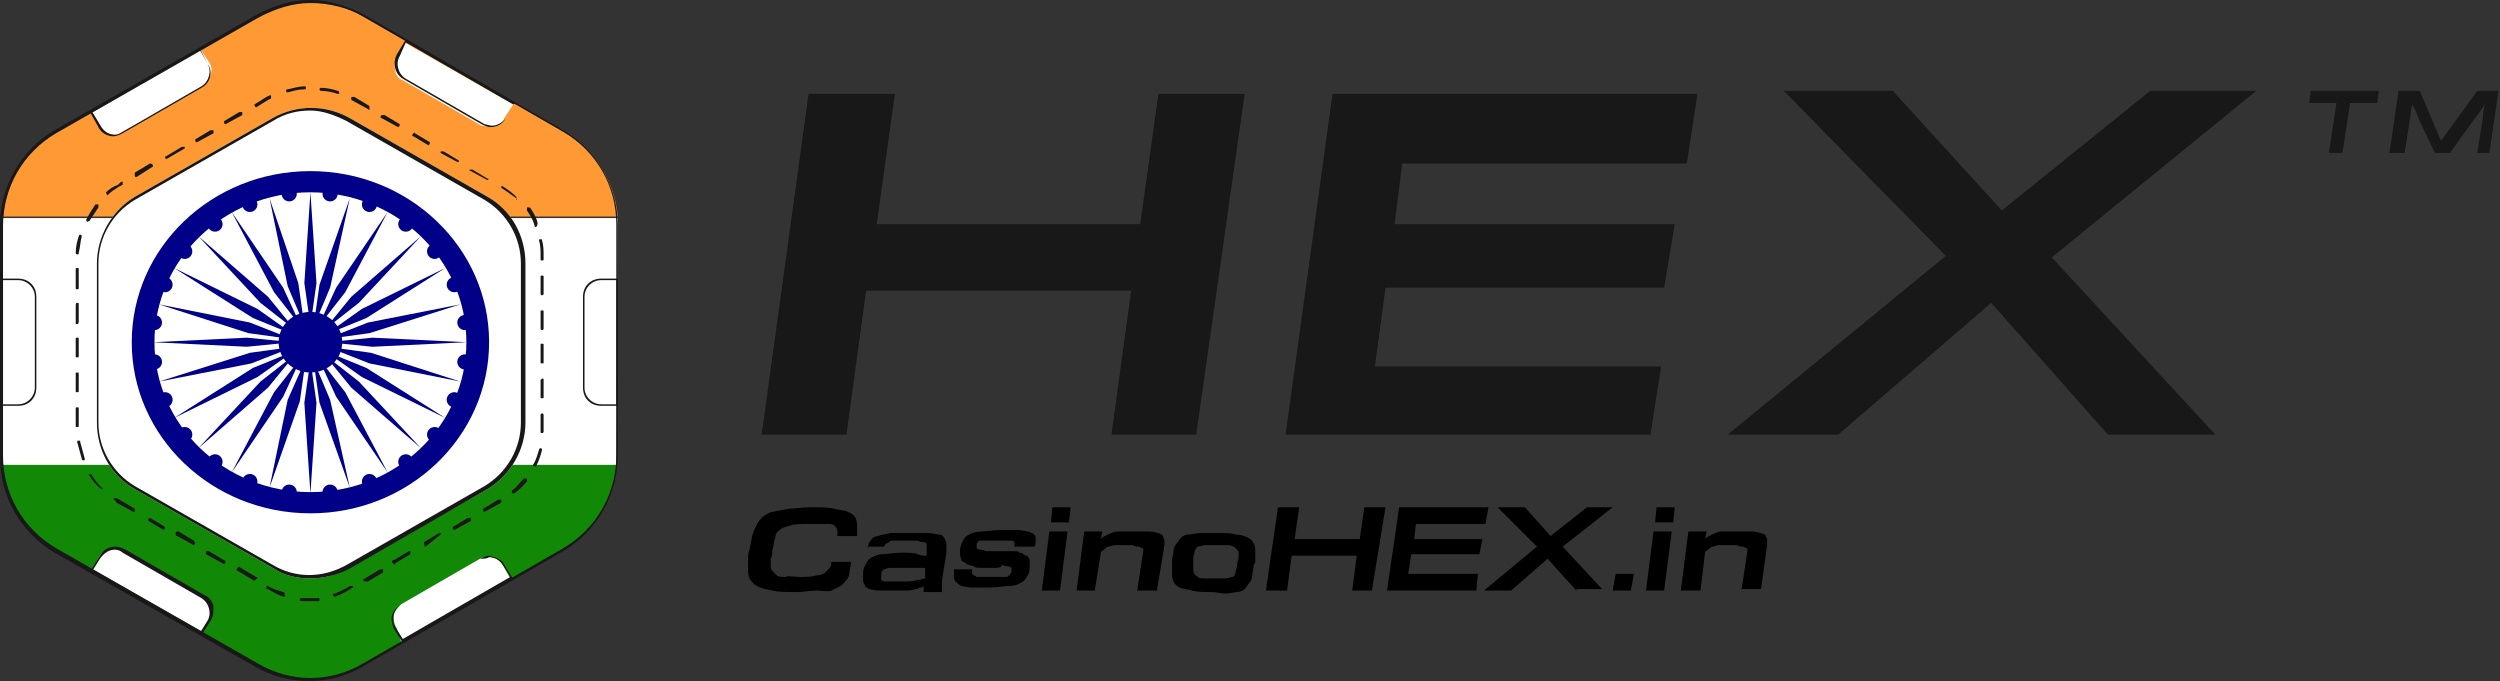 <?xml version="1.0" encoding="utf-8"?>
<!-- Generator: Adobe Illustrator 19.2.0, SVG Export Plug-In . SVG Version: 6.00 Build 0)  -->
<svg version="1.1" id="Layer_1" xmlns="http://www.w3.org/2000/svg" xmlns:xlink="http://www.w3.org/1999/xlink" x="0px" y="0px"
	 viewBox="0 0 165.1 45" style="enable-background:new 0 0 165.1 45;" xml:space="preserve">
<rect x="0" y="0" width="165.1" height="45" fill="#333333" stroke="none"/>
<style type="text/css">
	.st0{fill:#191818;}
	.st1{enable-background:new    ;}
	.st2{fill:#FF9933;}
	.st3{fill:#128807;}
	.st4{fill:#FFFFFF;}
	.st5{fill:#000088;}
</style>
<title>170x60px_IN</title>
<g id="Layer_2">
	<g id="Layer_1-2">
		<g>
			<path class="st0" d="M153.8,10.1l0.5-3.3h-1.8l0.1-0.8h4.5l-0.1,0.8h-1.8l-0.5,3.3H153.8z M163.6,10.1l0.3-1.9
				c0.1-0.6,0.1-1,0.2-1.3c-0.2,0.3-0.4,0.6-0.8,1.1l-1.5,2.1h-1L159.8,8c-0.2-0.5-0.3-0.8-0.5-1.1c-0.1,0.4-0.1,0.7-0.2,1.3
				l-0.3,1.9h-1l0.6-4.1h1.4l1.4,3.3l2.4-3.3h1.4l-0.6,4.1L163.6,10.1z"/>
		</g>
		<g>
			<polygon class="st0" points="73.4,28.7 74.7,19.2 57.2,19.2 55.9,28.7 50.3,28.7 53.4,6.2 59.1,6.2 57.9,14.8 75.3,14.8 
				76.5,6.2 82.2,6.2 79,28.7 			"/>
		</g>
		<g>
			<polygon class="st0" points="84.9,28.7 88,6.2 112.1,6.2 111.4,10.8 92.6,10.8 92.1,14.8 110.6,14.8 109.9,19 91.5,19 90.8,24.2 
				109.7,24.2 109,28.7 			"/>
		</g>
		<g>
			<polygon class="st0" points="139.2,28.7 131.5,20 121.4,28.7 114.1,28.7 128.5,16.9 117.8,6 125,6 132.2,13.9 142,6 149,6 
				135.5,17 146.3,28.7 			"/>
		</g>
		<g class="st1">
			<path d="M52.8,38.1c0.5,0,0.8,0,1.1-0.1c0.3,0,0.5-0.1,0.6-0.2c0.1-0.1,0.2-0.2,0.3-0.3c0.1-0.1,0.1-0.3,0.1-0.4h1.3
				c0,0.2-0.1,0.5-0.1,0.7s-0.1,0.4-0.2,0.5c-0.1,0.1-0.2,0.3-0.4,0.4c-0.2,0.1-0.4,0.2-0.6,0.3S54.3,39,53.9,39
				c-0.4,0-0.8,0.1-1.3,0.1c-0.6,0-1.2,0-1.6-0.1c-0.4-0.1-0.7-0.1-1-0.3c-0.2-0.1-0.4-0.3-0.5-0.5s-0.1-0.5-0.1-0.8
				c0-0.2,0-0.3,0-0.5c0-0.2,0-0.4,0.1-0.6c0.1-0.4,0.1-0.7,0.2-1c0.1-0.3,0.2-0.5,0.3-0.7c0.1-0.2,0.3-0.4,0.4-0.5
				c0.2-0.1,0.4-0.3,0.7-0.3c0.3-0.1,0.6-0.1,1-0.2c0.4,0,0.8-0.1,1.4-0.1c0.7,0,1.2,0,1.6,0.1c0.4,0.1,0.7,0.1,0.9,0.2
				c0.2,0.1,0.4,0.2,0.5,0.4s0.1,0.4,0.1,0.6c0,0.1,0,0.2,0,0.3c0,0.1,0,0.2,0,0.3h-1.3c0-0.2,0-0.3,0-0.4c0-0.1-0.1-0.2-0.2-0.3
				c-0.1-0.1-0.3-0.1-0.6-0.1s-0.6,0-1.1,0c-0.5,0-0.9,0-1.2,0.1s-0.5,0.1-0.7,0.3c-0.2,0.1-0.3,0.3-0.3,0.5
				c-0.1,0.2-0.1,0.5-0.2,0.9c0,0.2,0,0.3-0.1,0.5c0,0.1,0,0.3,0,0.4c0,0.2,0,0.3,0.1,0.4c0.1,0.1,0.2,0.2,0.3,0.3
				c0.1,0.1,0.3,0.1,0.6,0.1C52,38,52.4,38.1,52.8,38.1z"/>
			<path d="M57.3,36.3c0-0.3,0.1-0.5,0.2-0.6c0.1-0.2,0.3-0.3,0.5-0.3c0.2-0.1,0.5-0.1,0.8-0.2c0.3,0,0.8,0,1.3,0c0.5,0,0.9,0,1.2,0
				c0.3,0,0.5,0.1,0.7,0.1s0.3,0.1,0.4,0.3s0.1,0.3,0.1,0.4c0,0.1,0,0.1,0,0.2s0,0.2,0,0.3l-0.3,1.9c0,0.1,0,0.3,0,0.3s0,0.2,0,0.2
				c0,0.1,0,0.1,0,0.2H61c0,0,0-0.1,0-0.2c0,0,0,0,0-0.1c0,0,0,0,0-0.1c0,0-0.1,0.1-0.2,0.1c-0.1,0-0.2,0.1-0.3,0.1
				c-0.1,0-0.3,0.1-0.6,0.1c-0.2,0-0.5,0-0.9,0c-0.4,0-0.8,0-1,0c-0.3,0-0.5-0.1-0.6-0.1c-0.2-0.1-0.3-0.2-0.3-0.3
				c-0.1-0.1-0.1-0.2-0.1-0.4c0-0.1,0-0.1,0-0.2c0-0.1,0-0.1,0-0.2c0-0.2,0.1-0.4,0.2-0.6c0.1-0.2,0.2-0.3,0.4-0.4
				c0.2-0.1,0.4-0.2,0.7-0.2c0.3,0,0.7-0.1,1.2-0.1c0.5,0,0.9,0,1.1,0.1s0.5,0.1,0.6,0.1c0-0.1,0-0.2,0-0.3c0-0.1,0-0.1,0-0.2
				s0-0.1,0-0.1c0,0,0,0,0,0c0-0.1,0-0.1,0-0.2c0,0-0.1-0.1-0.2-0.1s-0.2,0-0.4-0.1c-0.2,0-0.4,0-0.7,0c-0.3,0-0.6,0-0.8,0
				c-0.2,0-0.3,0-0.4,0.1s-0.2,0.1-0.2,0.1s-0.1,0.1-0.1,0.2H57.3z M61.1,37.5c0,0-0.1,0-0.1,0c-0.1,0-0.1,0-0.3,0
				c-0.1,0-0.2,0-0.4,0s-0.4,0-0.6,0c-0.4,0-0.7,0-0.9,0c-0.2,0-0.4,0.1-0.4,0.1c-0.1,0-0.1,0.1-0.2,0.2c0,0.1,0,0.2,0,0.3
				c0,0.1,0,0.1,0,0.2c0,0,0.1,0.1,0.2,0.1c0.1,0,0.2,0,0.4,0c0.2,0,0.4,0,0.7,0c0.5,0,0.8,0,1.1-0.1c0.2,0,0.4-0.1,0.5-0.1
				L61.1,37.5z"/>
			<path d="M65.6,37.5c-0.3,0-0.6,0-0.8,0c-0.2,0-0.4,0-0.5-0.1s-0.2,0-0.3-0.1c-0.1,0-0.1,0-0.2-0.1c-0.1-0.1-0.3-0.1-0.3-0.2
				s-0.1-0.2-0.1-0.4c0-0.1,0-0.2,0-0.3c0-0.2,0.1-0.4,0.2-0.6s0.2-0.3,0.4-0.4c0.2-0.1,0.5-0.2,0.8-0.2s0.8-0.1,1.3-0.1
				c0.4,0,0.8,0,1.1,0s0.5,0.1,0.7,0.1c0.2,0.1,0.3,0.1,0.4,0.2c0.1,0.1,0.1,0.2,0.1,0.4c0,0.1,0,0.3-0.1,0.4H67c0-0.1,0-0.1,0-0.2
				c0,0,0-0.1,0-0.1c0,0-0.1-0.1-0.2-0.1s-0.2,0-0.4,0s-0.4,0-0.6,0c-0.2,0-0.4,0-0.5,0c-0.1,0-0.3,0-0.4,0c-0.1,0-0.2,0-0.2,0
				c-0.1,0-0.1,0-0.1,0.1c0,0-0.1,0.1-0.1,0.1c0,0.1,0,0.1,0,0.2c0,0.1,0,0.1,0,0.1c0,0,0.1,0.1,0.2,0.1c0.1,0,0.2,0,0.4,0.1
				c0.2,0,0.4,0,0.6,0c0.3,0,0.6,0,0.8,0c0.2,0,0.4,0,0.5,0c0.1,0,0.3,0,0.3,0.1c0.1,0,0.2,0,0.3,0.1c0.1,0.1,0.3,0.1,0.3,0.2
				c0.1,0.1,0.1,0.2,0.1,0.4c0,0.1,0,0.2,0,0.3c0,0.3-0.1,0.5-0.2,0.6c-0.1,0.2-0.2,0.3-0.4,0.4c-0.2,0.1-0.4,0.2-0.8,0.2
				c-0.3,0-0.7,0.1-1.2,0.1s-0.9,0-1.2,0c-0.3,0-0.6-0.1-0.7-0.1c-0.2-0.1-0.3-0.2-0.4-0.3c-0.1-0.1-0.1-0.2-0.1-0.4
				c0-0.1,0-0.1,0-0.2c0-0.1,0-0.1,0-0.2h1.2c0,0,0,0.1,0,0.1c0,0,0,0.1,0,0.1c0,0.1,0,0.1,0,0.1c0,0,0.1,0.1,0.1,0.1s0.1,0,0.2,0.1
				c0.1,0,0.2,0,0.4,0c0.2,0,0.4,0,0.6,0c0.2,0,0.4,0,0.5,0c0.1,0,0.3,0,0.4,0c0.1,0,0.2,0,0.2-0.1c0.1,0,0.1,0,0.1-0.1
				c0,0,0.1-0.1,0.1-0.1c0-0.1,0-0.1,0-0.2c0-0.1,0-0.1,0-0.1c0,0-0.1-0.1-0.2-0.1c-0.1,0-0.2,0-0.4-0.1
				C66.1,37.5,65.9,37.5,65.6,37.5z"/>
			<path d="M68.8,39l0.5-3.9h1.2L70,39H68.8z M69.4,34.5l0.1-1h1.2l-0.1,1H69.4z"/>
			<path d="M75.1,39l0.4-2.6c0,0,0,0,0-0.1c0-0.1,0-0.1-0.1-0.1c0,0-0.1-0.1-0.2-0.1c-0.1,0-0.2,0-0.4-0.1c-0.2,0-0.4,0-0.7,0
				c-0.2,0-0.4,0-0.5,0s-0.3,0.1-0.4,0.1c-0.1,0-0.2,0.1-0.3,0.2c-0.1,0.1-0.2,0.1-0.2,0.2L72.3,39h-1.2l0.5-3.9h1.2l-0.1,0.5
				c0.1-0.1,0.2-0.2,0.3-0.2c0.1-0.1,0.2-0.1,0.4-0.2c0.2-0.1,0.3-0.1,0.6-0.1s0.5,0,0.8,0c0.4,0,0.8,0,1.1,0c0.3,0,0.5,0.1,0.6,0.1
				c0.2,0.1,0.3,0.1,0.3,0.2s0.1,0.2,0.1,0.3c0,0.1,0,0.2,0,0.3L76.4,39H75.1z"/>
			<path d="M80,39.1c-0.5,0-0.9,0-1.3-0.1c-0.3-0.1-0.6-0.1-0.8-0.2c-0.2-0.1-0.3-0.2-0.4-0.4s-0.1-0.4-0.1-0.6c0-0.1,0-0.2,0-0.3
				s0-0.2,0-0.4c0-0.3,0.1-0.5,0.1-0.7s0.1-0.4,0.2-0.5c0.1-0.1,0.2-0.3,0.3-0.4c0.1-0.1,0.3-0.2,0.5-0.2s0.5-0.1,0.8-0.1
				c0.3,0,0.7,0,1.1,0c0.5,0,0.9,0,1.2,0.1c0.3,0,0.6,0.1,0.8,0.2c0.2,0.1,0.3,0.2,0.4,0.4c0.1,0.2,0.1,0.3,0.1,0.6
				c0,0.1,0,0.2,0,0.4s0,0.3-0.1,0.4c0,0.3-0.1,0.5-0.1,0.7s-0.1,0.4-0.2,0.5s-0.2,0.3-0.3,0.4c-0.1,0.1-0.3,0.2-0.5,0.2
				s-0.5,0.1-0.8,0.1S80.4,39.1,80,39.1z M80.1,38.2c0.3,0,0.6,0,0.8,0s0.4-0.1,0.5-0.1s0.2-0.2,0.2-0.3c0-0.1,0.1-0.3,0.1-0.5
				c0-0.2,0.1-0.4,0.1-0.5c0-0.1,0-0.2,0-0.2c0-0.1,0-0.2-0.1-0.3s-0.1-0.1-0.2-0.2c-0.1,0-0.2-0.1-0.4-0.1c-0.2,0-0.4,0-0.7,0
				c-0.3,0-0.6,0-0.8,0c-0.2,0-0.4,0.1-0.5,0.1c-0.1,0.1-0.2,0.2-0.2,0.3c0,0.1-0.1,0.3-0.1,0.5c0,0.1,0,0.2,0,0.3s0,0.1,0,0.2
				s0,0.1,0,0.1s0,0.1,0,0.1c0,0.1,0,0.2,0.1,0.3c0,0.1,0.1,0.1,0.2,0.2s0.3,0.1,0.4,0.1C79.6,38.2,79.8,38.2,80.1,38.2z"/>
			<path d="M89.3,39l0.3-2.3h-4.3L85,39h-1.4l0.8-5.5h1.4l-0.3,2.1h4.3l0.3-2.1h1.4L90.6,39H89.3z"/>
			<path d="M91.6,39l0.8-5.5h5.9l-0.2,1.1h-4.6l-0.1,1h4.5l-0.2,1h-4.5l-0.2,1.3h4.6L97.5,39H91.6z"/>
			<path d="M104.1,39l-1.9-2.1L99.8,39H98l3.5-2.9l-2.6-2.6h1.8l1.7,1.9l2.4-1.9h1.7l-3.3,2.6l2.6,2.8H104.1z"/>
			<path d="M106.5,39l0.2-1.1h1.2l-0.2,1.1H106.5z"/>
			<path d="M108.7,39l0.5-3.9h1.2l-0.5,3.9H108.7z M109.3,34.5l0.1-1h1.2l-0.1,1H109.3z"/>
			<path d="M115,39l0.4-2.6c0,0,0,0,0-0.1c0-0.1,0-0.1-0.1-0.1c0,0-0.1-0.1-0.2-0.1c-0.1,0-0.2,0-0.4-0.1c-0.2,0-0.4,0-0.7,0
				c-0.2,0-0.4,0-0.5,0s-0.3,0.1-0.4,0.1c-0.1,0-0.2,0.1-0.3,0.2c-0.1,0.1-0.2,0.1-0.2,0.2l-0.3,2.5H111l0.5-3.9h1.2l-0.1,0.5
				c0.1-0.1,0.2-0.2,0.3-0.2c0.1-0.1,0.2-0.1,0.4-0.2c0.2-0.1,0.3-0.1,0.5-0.1s0.5,0,0.8,0c0.4,0,0.8,0,1.1,0c0.3,0,0.5,0.1,0.6,0.1
				c0.2,0.1,0.3,0.1,0.3,0.2c0.1,0.1,0.1,0.2,0.1,0.3c0,0.1,0,0.2,0,0.3l-0.4,2.9H115z"/>
		</g>
		<g>
			<path class="st2" d="M37.2,8.7L24,1.1c-2.2-1.3-4.9-1.3-7.1,0L3.7,8.7c-2,1.2-3.3,3.3-3.5,5.6h40.6C40.6,12,39.3,9.9,37.2,8.7z"
				/>
		</g>
		<g>
			<path class="st3" d="M3.7,36.3l13.2,7.6c2.2,1.3,4.9,1.3,7.1,0l13.2-7.6c2-1.2,3.3-3.3,3.5-5.6H0.1C0.3,33,1.6,35.1,3.7,36.3z"/>
		</g>
		<g>
			<path class="st4" d="M40.8,14.9c0-0.2,0-0.4,0-0.5H0.1c0,0.2,0,0.4,0,0.5v15.3c0,0.2,0,0.4,0,0.5h40.6c0-0.2,0-0.4,0-0.5
				L40.8,14.9z"/>
		</g>
		<g id="_Group_">
			<g>
				<path class="st4" d="M20.5,38.2c-0.9,0-1.8-0.2-2.5-0.7l-9.1-5.2c-1.6-0.9-2.5-2.6-2.5-4.4V17.4c0-1.8,1-3.5,2.5-4.4l9.1-5.2
					c1.6-0.9,3.5-0.9,5.1,0l9.1,5.2c1.6,0.9,2.5,2.6,2.5,4.4v10.5c0,1.8-1,3.5-2.5,4.4L23,37.5C22.2,38,21.3,38.2,20.5,38.2z"/>
			</g>
		</g>
		<g>
			<ellipse class="st5" cx="20.5" cy="22.6" rx="11.8" ry="11.3"/>
		</g>
		<g>
			<ellipse class="st4" cx="20.5" cy="22.6" rx="10.3" ry="9.9"/>
		</g>
		<g>
			<ellipse class="st5" cx="20.5" cy="22.6" rx="2.1" ry="2"/>
		</g>
		<g id="b">
			<g id="a">
				<g>
					<ellipse class="st5" cx="30.7" cy="23.9" rx="0.5" ry="0.5"/>
				</g>
				<g>
					<path class="st5" d="M20.5,32.6l0.4-6l-0.4-2.8l-0.4,2.8L20.5,32.6z"/>
				</g>
			</g>
			<g id="a-2">
				<g>
					<ellipse class="st5" cx="30" cy="26.4" rx="0.5" ry="0.5"/>
				</g>
				<g>
					<path class="st5" d="M17.8,32.2l2-5.7l0.4-2.8L19,26.4L17.8,32.2z"/>
				</g>
			</g>
		</g>
		<g id="c">
			<g id="b-2">
				<g id="a-3">
					<g>
						<ellipse class="st5" cx="28.7" cy="28.7" rx="0.5" ry="0.5"/>
					</g>
					<g>
						<path class="st5" d="M15.3,31.2l3.4-5l1.2-2.6l-1.8,2.3L15.3,31.2z"/>
					</g>
				</g>
				<g id="a-4">
					<g>
						<ellipse class="st5" cx="26.8" cy="30.5" rx="0.5" ry="0.5"/>
					</g>
					<g>
						<path class="st5" d="M13.1,29.6l4.6-4l1.8-2.2l-2.3,1.8L13.1,29.6z"/>
					</g>
				</g>
			</g>
		</g>
		<g id="d">
			<g id="b-3">
				<g id="a-5">
					<g>
						<ellipse class="st5" cx="24.4" cy="31.8" rx="0.5" ry="0.5"/>
					</g>
					<g>
						<path class="st5" d="M11.5,27.6l5.5-2.7l2.4-1.7l-2.7,1.1L11.5,27.6z"/>
					</g>
				</g>
				<g id="a-6">
					<g>
						<ellipse class="st5" cx="21.8" cy="32.5" rx="0.5" ry="0.5"/>
					</g>
					<g>
						<path class="st5" d="M10.5,25.2l6.1-1.2l2.8-1.1l-2.9,0.4L10.5,25.2z"/>
					</g>
				</g>
			</g>
			<g id="c-2">
				<g id="b-4">
					<g id="a-7">
						<g>
							<ellipse class="st5" cx="19.1" cy="32.5" rx="0.5" ry="0.5"/>
						</g>
						<g>
							<path class="st5" d="M10.1,22.6l6.2,0.3l3-0.3l-3-0.3L10.1,22.6z"/>
						</g>
					</g>
					<g id="a-8">
						<g>
							<ellipse class="st5" cx="16.5" cy="31.8" rx="0.5" ry="0.5"/>
						</g>
						<g>
							<path class="st5" d="M10.5,20.1l5.9,1.9l2.9,0.4l-2.8-1.1L10.5,20.1z"/>
						</g>
					</g>
				</g>
			</g>
		</g>
		<g id="b-5">
			<g id="a-9">
				<g>
					<ellipse class="st5" cx="14.2" cy="30.5" rx="0.5" ry="0.5"/>
				</g>
				<g>
					<path class="st5" d="M11.5,17.7l5.2,3.3l2.7,1.1L17,20.4L11.5,17.7z"/>
				</g>
			</g>
			<g id="a-10">
				<g>
					<ellipse class="st5" cx="12.2" cy="28.7" rx="0.5" ry="0.5"/>
				</g>
				<g>
					<path class="st5" d="M13.1,15.6l4.1,4.4l2.3,1.8l-1.8-2.2L13.1,15.6z"/>
				</g>
			</g>
		</g>
		<g id="c-3">
			<g id="b-6">
				<g id="a-11">
					<g>
						<ellipse class="st5" cx="10.9" cy="26.4" rx="0.5" ry="0.5"/>
					</g>
					<g>
						<path class="st5" d="M15.3,14l2.8,5.3l1.8,2.3L18.7,19L15.3,14z"/>
					</g>
				</g>
				<g id="a-12">
					<g>
						<ellipse class="st5" cx="10.2" cy="23.9" rx="0.5" ry="0.5"/>
					</g>
					<g>
						<path class="st5" d="M17.8,13.1l1.2,5.8l1.1,2.6l-0.4-2.8L17.8,13.1z"/>
					</g>
				</g>
			</g>
		</g>
		<g id="d-2">
			<g id="b-7">
				<g id="a-13">
					<g>
						<ellipse class="st5" cx="10.2" cy="21.3" rx="0.5" ry="0.5"/>
					</g>
					<g>
						<path class="st5" d="M20.5,12.7l-0.4,6l0.4,2.8l0.4-2.8L20.5,12.7z"/>
					</g>
				</g>
				<g id="a-14">
					<g>
						<ellipse class="st5" cx="10.9" cy="18.8" rx="0.5" ry="0.5"/>
					</g>
					<g>
						<path class="st5" d="M23.1,13.1l-2,5.7l-0.4,2.8l1.1-2.6L23.1,13.1z"/>
					</g>
				</g>
			</g>
			<g id="c-4">
				<g id="b-8">
					<g id="a-15">
						<g>
							<ellipse class="st5" cx="12.2" cy="16.6" rx="0.5" ry="0.5"/>
						</g>
						<g>
							<path class="st5" d="M25.6,14l-3.4,5l-1.2,2.6l1.8-2.3L25.6,14z"/>
						</g>
					</g>
					<g id="a-16">
						<g>
							<ellipse class="st5" cx="14.2" cy="14.8" rx="0.5" ry="0.5"/>
						</g>
						<g>
							<path class="st5" d="M27.8,15.6l-4.6,4l-1.8,2.2l2.3-1.8L27.8,15.6z"/>
						</g>
					</g>
				</g>
			</g>
		</g>
		<g id="b-9">
			<g id="a-17">
				<g>
					<ellipse class="st5" cx="16.5" cy="13.5" rx="0.5" ry="0.5"/>
				</g>
				<g>
					<path class="st5" d="M29.4,17.7l-5.5,2.7l-2.4,1.7l2.7-1.1L29.4,17.7z"/>
				</g>
			</g>
			<g id="a-18">
				<g>
					<ellipse class="st5" cx="19.1" cy="12.8" rx="0.5" ry="0.5"/>
				</g>
				<g>
					<path class="st5" d="M30.4,20.1l-6.1,1.2l-2.8,1.1l2.9-0.4L30.4,20.1z"/>
				</g>
			</g>
		</g>
		<g id="c-5">
			<g id="b-10">
				<g id="a-19">
					<g>
						<ellipse class="st5" cx="21.8" cy="12.8" rx="0.5" ry="0.5"/>
					</g>
					<g>
						<path class="st5" d="M30.8,22.6l-6.2-0.3l-3,0.3l3,0.3L30.8,22.6z"/>
					</g>
				</g>
				<g id="a-20">
					<g>
						<ellipse class="st5" cx="24.4" cy="13.5" rx="0.5" ry="0.5"/>
					</g>
					<g>
						<path class="st5" d="M30.4,25.2l-5.9-1.9l-2.9-0.4l2.8,1.1L30.4,25.2z"/>
					</g>
				</g>
			</g>
		</g>
		<g id="d-3">
			<g id="b-11">
				<g id="a-21">
					<g>
						<ellipse class="st5" cx="26.8" cy="14.8" rx="0.5" ry="0.5"/>
					</g>
					<g>
						<path class="st5" d="M29.4,27.6l-5.2-3.3l-2.7-1.1l2.4,1.7L29.4,27.6z"/>
					</g>
				</g>
				<g id="a-22">
					<g>
						<ellipse class="st5" cx="28.7" cy="16.6" rx="0.5" ry="0.5"/>
					</g>
					<g>
						<path class="st5" d="M27.8,29.6l-4.1-4.4l-2.3-1.8l1.8,2.2L27.8,29.6z"/>
					</g>
				</g>
			</g>
			<g id="c-6">
				<g id="b-12">
					<g id="a-23">
						<g>
							<ellipse class="st5" cx="30" cy="18.8" rx="0.5" ry="0.5"/>
						</g>
						<g>
							<path class="st5" d="M25.6,31.2l-2.8-5.3L21,23.6l1.2,2.6L25.6,31.2z"/>
						</g>
					</g>
					<g id="a-24">
						<g>
							<ellipse class="st5" cx="30.7" cy="21.3" rx="0.5" ry="0.5"/>
						</g>
						<g>
							<path class="st5" d="M23.1,32.2l-1.3-5.8l-1.1-2.6l0.4,2.8L23.1,32.2z"/>
						</g>
					</g>
				</g>
			</g>
		</g>
		<g>
			<path class="st4" d="M0.2,26.7v-8.3h1.1c0.6,0,1.1,0.5,1.1,1.1v6c0,0.6-0.5,1.1-1.1,1.1c0,0,0,0,0,0H0.2z"/>
		</g>
		<g>
			<path class="st4" d="M7.6,8.9c-0.4,0-0.8-0.2-1-0.6L6,7.4l7.2-4.2l0.6,0.9c0.2,0.3,0.2,0.6,0.1,0.9c-0.1,0.3-0.3,0.6-0.5,0.7
				l-5.2,3C7.9,8.9,7.7,8.9,7.6,8.9L7.6,8.9z"/>
		</g>
		<g>
			<path class="st4" d="M32.4,8.4c-0.2,0-0.4-0.1-0.6-0.1l-5.2-3c-0.3-0.1-0.5-0.4-0.5-0.7c-0.1-0.3,0-0.6,0.1-0.9l0.5-0.9l7.2,4.1
				l-0.6,0.9C33.2,8.2,32.8,8.4,32.4,8.4L32.4,8.4z"/>
		</g>
		<g>
			<path class="st4" d="M39.7,26.7c-0.6,0-1.1-0.5-1.1-1.1v-6c0-0.6,0.5-1.1,1.1-1.1h1v8.3H39.7z"/>
		</g>
		<g>
			<path class="st4" d="M6.1,37.6l0.5-0.9c0.3-0.5,1-0.7,1.6-0.4l5.2,3c0.3,0.2,0.5,0.4,0.5,0.7c0.1,0.3,0,0.6-0.1,0.9l-0.5,0.8
				L6.1,37.6z"/>
		</g>
		<g>
			<path class="st4" d="M26.2,41.5C26,41.2,26,40.9,26,40.6c0.1-0.3,0.3-0.5,0.5-0.7l5.2-3c0.5-0.3,1.2-0.1,1.5,0.4c0,0,0,0,0,0
				l0.5,0.9l-7.2,4.2L26.2,41.5z"/>
		</g>
		<g>
			<path class="st0" d="M20.5,0.2c1.2,0,2.5,0.3,3.5,0.9l13.2,7.6c2.2,1.3,3.5,3.6,3.5,6.1v15.3c0,2.5-1.3,4.8-3.5,6.1L24,43.8
				c-2.2,1.3-4.8,1.3-7,0L3.7,36.2c-2.2-1.3-3.5-3.6-3.5-6.1V14.9c0-2.5,1.3-4.8,3.5-6.1L17,1.2C18.1,0.6,19.3,0.2,20.5,0.2 M20.5,0
				c-1.3,0-2.5,0.4-3.6,1L3.6,8.6C1.4,9.9,0,12.3,0,14.9v15.3c0,2.6,1.4,5,3.6,6.3L16.8,44c2.2,1.3,5,1.3,7.2,0l13.2-7.6
				c2.2-1.3,3.6-3.7,3.6-6.3V14.9c0-2.6-1.4-5-3.6-6.3L24.1,1C23,0.4,21.7,0,20.5,0L20.5,0z"/>
		</g>
		<g>
			<path class="st0" d="M1.2,18.5c0.6,0,1.1,0.5,1.1,1.1v6c0,0.6-0.5,1.1-1.1,1.1c0,0,0,0,0,0h-1v-8.2H1.2 M1.2,18.4H0.1v8.4h1.1
				c0.7,0,1.2-0.5,1.2-1.2l0,0v-6C2.4,18.9,1.9,18.4,1.2,18.4C1.2,18.4,1.2,18.4,1.2,18.4z"/>
		</g>
		<g>
			<path class="st0" d="M13.2,3.3l0.5,0.9c0.3,0.5,0.1,1.2-0.4,1.5c0,0,0,0,0,0l-5.2,3C7.9,8.8,7.8,8.9,7.6,8.9
				c-0.4,0-0.7-0.2-0.9-0.5L6.1,7.4L13.2,3.3 M13.2,3.2L13.2,3.2L6,7.3L5.9,7.4L6,7.5l0.5,0.9C6.7,8.8,7.1,9,7.5,9
				c0.2,0,0.4-0.1,0.6-0.2l5.2-3c0.6-0.3,0.8-1.1,0.4-1.6c0,0,0,0,0,0L13.2,3.2C13.2,3.3,13.2,3.2,13.2,3.2z"/>
		</g>
		<g>
			<path class="st0" d="M26.8,2.8l7.1,4.1l-0.5,0.9c-0.2,0.3-0.6,0.5-0.9,0.5c-0.2,0-0.4-0.1-0.5-0.1l-5.2-3c-0.5-0.3-0.7-1-0.4-1.5
				c0,0,0,0,0,0L26.8,2.8 M26.8,2.6L26.8,2.6l-0.6,1c-0.3,0.6-0.1,1.3,0.4,1.6c0,0,0,0,0,0l5.2,3c0.2,0.1,0.4,0.2,0.6,0.2
				c0.4,0,0.8-0.2,1-0.6l0.5-0.9L34,6.8l-0.1-0.1L26.8,2.6L26.8,2.6L26.8,2.6z"/>
		</g>
		<g>
			<path class="st0" d="M40.7,18.5v8.2h-1c-0.6,0-1.1-0.5-1.1-1.1c0,0,0,0,0,0v-6c0-0.6,0.5-1.1,1.1-1.1l0,0H40.7 M40.8,18.4h-1.1
				c-0.7,0-1.2,0.5-1.2,1.2v0v6c0,0.7,0.5,1.2,1.2,1.2l0,0h1.1C40.8,26.8,40.8,18.4,40.8,18.4z"/>
		</g>
		<g>
			<path class="st0" d="M7.6,36.3c0.2,0,0.4,0.1,0.5,0.2l5.2,3c0.5,0.3,0.7,1,0.4,1.5c0,0,0,0,0,0l-0.5,0.8l-7.1-4.1l0.5-0.8
				C6.9,36.5,7.2,36.3,7.6,36.3 M7.6,36.1c-0.4,0-0.8,0.2-1,0.6l-0.5,0.8L6,37.7l0.1,0.1l7.1,4.1l0.1,0l0.1-0.1l0.5-0.8
				c0.2-0.3,0.2-0.6,0.2-1c-0.1-0.3-0.3-0.6-0.6-0.7l-5.2-3C8.1,36.2,7.9,36.1,7.6,36.1L7.6,36.1z"/>
		</g>
		<g>
			<path class="st0" d="M32.3,36.8c0.4,0,0.7,0.2,0.9,0.5l0.5,0.8l-7.1,4.1l-0.5-0.8c-0.3-0.5-0.1-1.2,0.4-1.5l5.2-3
				C32,36.9,32.1,36.9,32.3,36.8 M32.3,36.7c-0.2,0-0.4,0.1-0.6,0.2l-5.2,3c-0.3,0.2-0.5,0.4-0.6,0.7c-0.1,0.3,0,0.6,0.1,0.9
				l0.5,0.8l0.1,0.1h0.1l7.1-4.1l0.1-0.1l-0.1-0.1l-0.5-0.8C33.2,37,32.8,36.8,32.3,36.7L32.3,36.7z"/>
		</g>
		<g id="_Group_2">
			<g>
				<path class="st0" d="M20.5,39.7c-0.2,0-0.4,0-0.6,0c-0.1,0-0.1-0.1-0.1-0.1c0,0,0,0,0,0c0-0.1,0.1-0.1,0.1-0.1c0,0,0,0,0,0
					c0.4,0,0.7,0,1.1,0c0.1,0,0.1,0,0.1,0.1c0,0,0,0,0,0c0,0.1,0,0.1-0.1,0.1L20.5,39.7z M22.1,39.4c0,0-0.1,0-0.1-0.1
					c0-0.1,0-0.1,0.1-0.1c0.3-0.1,0.7-0.3,1-0.5c0.1,0,0.1,0,0.2,0c0,0.1,0,0.1,0,0.1c0,0,0,0,0,0C22.8,39.1,22.5,39.3,22.1,39.4
					L22.1,39.4z M18.7,39.4L18.7,39.4c-0.3-0.1-0.7-0.3-1-0.5h-0.1c0,0,0-0.1,0-0.2c0,0,0.1,0,0.1,0h0c0.3,0.2,0.7,0.3,1,0.4
					c0.1,0,0.1,0.1,0.1,0.2C18.9,39.4,18.8,39.4,18.7,39.4C18.7,39.4,18.7,39.4,18.7,39.4L18.7,39.4z M24.1,38.4
					c-0.1,0-0.1-0.1-0.1-0.1c0,0,0-0.1,0.1-0.1l1-0.6c0,0,0.1,0,0.2,0c0,0,0,0.1,0,0.2l-1,0.6L24.1,38.4z M16.7,38.3L16.7,38.3
					l-1-0.6c-0.1,0-0.1-0.1,0-0.2c0-0.1,0.1-0.1,0.2,0l1,0.6c0.1,0,0.1,0.1,0.1,0.1C16.8,38.3,16.8,38.4,16.7,38.3L16.7,38.3z
					 M26.1,37.3c0,0-0.1,0-0.1-0.1c-0.1,0-0.1,0-0.1-0.1c0-0.1,0-0.1,0.1-0.1l1-0.6c0,0,0.1,0,0.1,0c0,0,0,0,0,0c0,0,0,0.1,0,0.2
					l-1,0.6L26.1,37.3z M14.7,37.2L14.7,37.2l-1.1-0.6c0,0,0-0.1,0-0.2c0,0,0.1,0,0.2,0l1,0.6c0.1,0,0.1,0.1,0.1,0.1
					C14.9,37.2,14.8,37.3,14.7,37.2L14.7,37.2z M28.1,36.1C28,36.1,28,36,28.1,36.1C28,36,28,35.9,28,35.8l1-0.6c0,0,0.1,0,0.1,0
					c0,0,0,0,0,0c0,0,0,0.1,0,0.1c0,0,0,0,0,0L28.1,36.1L28.1,36.1z M12.8,36L12.8,36l-1.1-0.6c-0.1,0-0.1-0.1-0.1-0.2
					c0-0.1,0.1-0.1,0.2-0.1c0,0,0,0,0,0l1,0.6C12.9,35.8,12.9,35.9,12.8,36C12.8,36,12.8,36,12.8,36C12.8,36,12.8,36,12.8,36z
					 M30,35c0,0-0.1,0-0.1-0.1c0-0.1,0-0.1,0-0.1c0,0,0,0,0,0l1-0.6c0.1,0,0.1,0,0.2,0c0,0.1,0,0.1,0,0.2L30,35L30,35z M10.8,35
					L10.8,35l-1-0.6c0,0,0-0.1,0-0.1c0,0,0,0,0,0c0-0.1,0.1-0.1,0.1-0.1c0,0,0,0,0,0l1,0.6c0,0,0,0.1,0,0.2
					C10.9,34.9,10.8,34.9,10.8,35L10.8,35z M32,33.8c0,0-0.1,0-0.1-0.1c0,0,0-0.1,0-0.1c0,0,0,0,0,0l1-0.6c0,0,0.1,0,0.2,0
					c0,0,0,0.1,0,0.2L32,33.8L32,33.8z M8.8,33.8L8.8,33.8l-1.1-0.6c-0.1-0.1-0.1-0.2-0.2-0.2c0,0,0-0.1,0-0.1c0,0,0,0,0,0
					c0,0,0.1,0,0.2,0L7.9,33l1,0.6c0,0,0,0.1,0,0.2C8.9,33.8,8.9,33.8,8.8,33.8L8.8,33.8z M33.9,32.6C33.9,32.6,33.9,32.6,33.9,32.6
					c-0.1,0-0.1-0.1-0.1-0.2c0,0,0,0,0,0c0.3-0.2,0.5-0.5,0.8-0.8c0,0,0.1,0,0.2,0c0,0,0,0.1,0,0.2c0,0,0,0,0,0
					C34.5,32.1,34.3,32.4,33.9,32.6C33.9,32.6,33.9,32.6,33.9,32.6z M6.7,32.3C6.7,32.4,6.6,32.4,6.7,32.3c-0.4-0.3-0.6-0.6-0.8-0.9
					c0,0,0-0.1,0-0.1c0,0,0,0,0,0c0,0,0.1,0,0.1,0c0,0,0,0,0,0c0.2,0.3,0.4,0.6,0.7,0.9C6.8,32.2,6.8,32.3,6.7,32.3
					C6.7,32.3,6.7,32.3,6.7,32.3C6.7,32.3,6.7,32.3,6.7,32.3z M35.3,30.8L35.3,30.8c-0.1,0-0.1-0.1-0.1-0.1c0,0,0,0,0,0
					c0.2-0.3,0.3-0.7,0.4-1c0-0.1,0.1-0.1,0.1-0.1c0,0,0,0,0,0c0.1,0,0.1,0.1,0.1,0.1c0,0,0,0,0,0c-0.1,0.4-0.2,0.7-0.4,1.1
					C35.4,30.8,35.3,30.8,35.3,30.8C35.3,30.8,35.3,30.8,35.3,30.8z M5.5,30.4c0,0-0.1,0-0.1-0.1c-0.1-0.4-0.2-0.7-0.3-1.1
					c0-0.1,0-0.1,0.1-0.1c0.1,0,0.1,0,0.1,0.1c0,0,0,0,0,0c0.1,0.4,0.2,0.7,0.3,1.1C5.6,30.4,5.6,30.4,5.5,30.4L5.5,30.4z
					 M35.8,28.6L35.8,28.6c-0.1,0-0.1,0-0.1-0.1c0,0,0,0,0,0v-1.1c0-0.1,0.1-0.1,0.1-0.1c0.1,0,0.1,0.1,0.1,0.1v1.1
					C35.9,28.5,35.9,28.6,35.8,28.6C35.8,28.6,35.8,28.6,35.8,28.6z M5.1,28.2c-0.1,0-0.1,0-0.1-0.1c0,0,0,0,0,0V27
					c0-0.1,0-0.1,0.1-0.1c0.1,0,0.1,0,0.1,0.1c0,0,0,0,0,0v1.1C5.2,28.2,5.2,28.2,5.1,28.2z M35.8,26.3c-0.1,0-0.1,0-0.1-0.1
					c0,0,0,0,0,0v-1.1c0,0,0.1-0.1,0.1-0.1c0.1,0,0.1,0,0.1,0.1c0,0,0,0,0,0v1.1C35.9,26.3,35.9,26.3,35.8,26.3z M5.1,25.9
					c-0.1,0-0.1,0-0.1-0.1l0,0v-1.1c0-0.1,0-0.1,0.1-0.1c0.1,0,0.1,0,0.1,0.1c0,0,0,0,0,0v1.1C5.2,25.9,5.2,25.9,5.1,25.9
					C5.1,25.9,5.1,25.9,5.1,25.9z M35.8,24c-0.1,0-0.1,0-0.1-0.1c0,0,0,0,0,0v-1.1c0-0.1,0-0.1,0.1-0.1c0,0,0,0,0,0
					c0.1,0,0.1,0,0.1,0.1c0,0,0,0,0,0v1.1C35.9,24,35.9,24,35.8,24z M5.1,23.6c-0.1,0-0.1,0-0.1-0.1v-1.1c0-0.1,0-0.1,0.1-0.1
					c0.1,0,0.1,0,0.1,0.1c0,0,0,0,0,0v1.1C5.2,23.6,5.2,23.6,5.1,23.6C5.1,23.6,5.1,23.6,5.1,23.6z M35.8,21.8
					c-0.1,0-0.1-0.1-0.1-0.1v-1.1c0-0.1,0-0.1,0.1-0.1c0,0,0,0,0,0c0.1,0,0.1,0,0.1,0.1c0,0,0,0,0,0v1.1
					C35.9,21.7,35.9,21.8,35.8,21.8C35.8,21.8,35.8,21.8,35.8,21.8z M5.1,21.4c-0.1,0-0.1,0-0.1-0.1l0,0v-1.1C5,20.1,5,20,5.1,20
					c0.1,0,0.1,0,0.1,0.1c0,0,0,0,0,0v1.1C5.2,21.3,5.2,21.4,5.1,21.4C5.1,21.4,5.1,21.4,5.1,21.4z M35.8,19.5
					c-0.1,0-0.1-0.1-0.1-0.1v-1.1c0-0.1,0-0.1,0.1-0.1c0,0,0,0,0,0c0.1,0,0.1,0,0.1,0.1c0,0,0,0,0,0v1.1
					C35.9,19.4,35.9,19.5,35.8,19.5C35.8,19.5,35.8,19.5,35.8,19.5z M5.1,19.1c-0.1,0-0.1,0-0.1-0.1v-1.2c0-0.1,0-0.1,0.1-0.1
					c0.1,0,0.1,0,0.1,0.1c0,0,0,0,0,0V19C5.2,19.1,5.2,19.1,5.1,19.1z M35.8,17.2c-0.1,0-0.1,0-0.1-0.1c0,0,0,0,0,0v-0.2
					c0-0.3,0-0.7-0.1-1c0-0.1,0-0.1,0.1-0.1s0.1,0,0.1,0.1c0.1,0.3,0.1,0.7,0.1,1v0.2C35.9,17.2,35.9,17.2,35.8,17.2L35.8,17.2z
					 M5.1,16.8L5.1,16.8c-0.1,0-0.1-0.1-0.1-0.1c0-0.4,0.1-0.8,0.2-1.1c0-0.1,0.1-0.1,0.1-0.1c0,0,0,0,0,0c0.1,0,0.1,0.1,0.1,0.1
					c0,0,0,0,0,0c-0.1,0.4-0.1,0.7-0.2,1.1C5.2,16.8,5.2,16.8,5.1,16.8z M35.4,15c0,0-0.1,0-0.1-0.1c-0.1-0.4-0.3-0.7-0.5-1
					c0,0,0-0.1,0-0.2c0,0,0.1,0,0.2,0c0,0,0,0,0,0c0.2,0.3,0.4,0.6,0.5,1C35.5,14.8,35.5,14.9,35.4,15C35.4,14.9,35.4,14.9,35.4,15
					L35.4,15z M5.7,14.6L5.7,14.6c0,0,0-0.1,0-0.1c0,0,0,0,0,0c0.2-0.4,0.4-0.7,0.6-1c0,0,0.1,0,0.2,0c0,0,0,0.1,0,0.2c0,0,0,0,0,0
					c-0.2,0.3-0.4,0.6-0.6,0.9C5.8,14.6,5.8,14.7,5.7,14.6C5.7,14.6,5.7,14.6,5.7,14.6z M34.1,13.1C34.1,13.1,34.1,13.1,34.1,13.1
					c-0.4-0.3-0.7-0.5-1-0.7c0,0,0-0.1,0-0.1c0,0,0,0,0,0c0,0,0.1,0,0.1,0c0,0,0,0,0,0c0.3,0.2,0.6,0.4,0.9,0.7c0,0,0,0.1,0,0.2
					C34.2,13.2,34.1,13.1,34.1,13.1z M7.1,12.9C7.1,12.9,7,12.9,7.1,12.9C7,12.8,7,12.7,7,12.7c0,0,0,0,0,0c0.2-0.2,0.5-0.4,0.8-0.5
					L8,12c0,0,0.1,0,0.1,0c0,0,0,0.1,0,0.2c0,0,0,0,0,0l-0.2,0.1c-0.3,0.2-0.5,0.3-0.7,0.5C7.2,12.8,7.1,12.9,7.1,12.9L7.1,12.9z
					 M32.2,11.9L32.2,11.9l-1.1-0.6c-0.1,0-0.1-0.1-0.1-0.1c0,0,0,0,0,0c0,0,0.1,0,0.2,0c0,0,0,0,0,0l1,0.6
					C32.3,11.8,32.3,11.8,32.2,11.9C32.3,11.9,32.2,11.9,32.2,11.9L32.2,11.9z M9,11.7c0,0-0.1,0-0.1-0.1c0,0,0-0.1,0-0.2l1-0.6
					c0.1,0,0.1,0,0.2,0.1c0,0,0,0.1,0,0.1L9,11.7L9,11.7z M30.2,10.7L30.2,10.7l-1.1-0.6c0,0,0-0.1,0-0.1c0,0,0.1,0,0.2,0
					c0,0,0,0,0,0l1,0.6c0,0,0,0.1,0,0.1c0,0,0,0,0,0C30.3,10.7,30.3,10.7,30.2,10.7L30.2,10.7z M11,10.5c-0.1,0-0.1-0.1-0.1-0.1
					c0,0,0-0.1,0.1-0.1l1-0.6c0,0,0.1,0,0.2,0c0,0,0,0.1,0,0.1L11,10.5L11,10.5z M28.3,9.6L28.3,9.6l-1-0.6c-0.1,0-0.1-0.1,0-0.2
					c0,0,0.1-0.1,0.1,0l1,0.6C28.4,9.4,28.4,9.5,28.3,9.6C28.3,9.5,28.3,9.6,28.3,9.6z M13,9.4c0,0-0.1,0-0.1-0.1c0,0,0-0.1,0-0.1
					l1-0.6c0.1,0,0.1,0,0.2,0c0,0.1,0,0.1,0,0.2c0,0,0,0,0,0L13,9.4L13,9.4z M26.3,8.4C26.3,8.4,26.3,8.4,26.3,8.4l-1.1-0.6
					c-0.1,0-0.1-0.1,0-0.2c0,0,0.1,0,0.2,0l1,0.6C26.4,8.3,26.4,8.3,26.3,8.4C26.4,8.4,26.3,8.4,26.3,8.4L26.3,8.4z M14.9,8.2
					c0,0-0.1,0-0.1-0.1c0,0,0-0.1,0-0.1l1-0.6c0,0,0.1,0,0.2,0c0,0,0,0,0,0c0,0,0,0.1,0,0.2L14.9,8.2L14.9,8.2z M24.3,7.2L24.3,7.2
					l-1.1-0.6c0,0,0-0.1,0-0.2c0,0,0.1,0,0.2,0l1,0.6c0,0,0,0.1,0,0.1c0,0,0,0,0,0C24.4,7.3,24.4,7.3,24.3,7.2L24.3,7.2z M16.9,7.1
					C16.9,7.1,16.8,7,16.9,7.1c-0.1-0.1-0.1-0.2-0.1-0.2c0,0,0,0,0,0l0.8-0.5l0.2-0.1c0,0,0.1,0,0.1,0c0,0,0,0.1,0,0.2l-0.2,0.1
					L16.9,7.1L16.9,7.1z M22.3,6.2L22.3,6.2C22,6.1,21.6,6,21.2,6c-0.1,0-0.1-0.1-0.1-0.1c0,0,0,0,0,0c0-0.1,0.1-0.1,0.1-0.1
					c0.4,0,0.8,0.1,1.1,0.2c0.1,0,0.1,0.1,0.1,0.2C22.4,6.2,22.4,6.2,22.3,6.2z M19,6.1c-0.1,0-0.1,0-0.1-0.1c0,0,0,0,0,0
					c0-0.1,0-0.1,0.1-0.1c0,0,0,0,0,0c0.4-0.1,0.8-0.2,1.1-0.2c0.1,0,0.1,0,0.1,0.1c0,0,0,0,0,0c0,0.1,0,0.1-0.1,0.1
					C19.7,5.9,19.4,6,19,6.1L19,6.1z"/>
			</g>
		</g>
		<g id="_Group_3">
			<g>
				<path class="st0" d="M20.5,38.2c-0.9,0-1.8-0.2-2.5-0.7l-9.1-5.2c-1.6-0.9-2.5-2.6-2.5-4.4V17.4c0-1.8,1-3.5,2.5-4.4l9.1-5.2
					c1.6-0.9,3.5-0.9,5.1,0l9.1,5.2c1.6,0.9,2.5,2.6,2.5,4.4v10.5c0,1.8-1,3.5-2.5,4.4L23,37.6C22.2,38,21.3,38.2,20.5,38.2z
					 M20.5,7.3c-0.9,0-1.7,0.2-2.5,0.7l-9.1,5.2c-1.5,0.9-2.4,2.5-2.4,4.2v10.5c0,1.7,0.9,3.3,2.4,4.2l9.1,5.2
					c1.5,0.9,3.3,0.9,4.9,0l9.1-5.2c1.5-0.9,2.4-2.5,2.4-4.2V17.4c0-1.7-0.9-3.3-2.4-4.2L22.9,8C22.1,7.6,21.3,7.3,20.5,7.3z"/>
			</g>
		</g>
	</g>
</g>
</svg>
